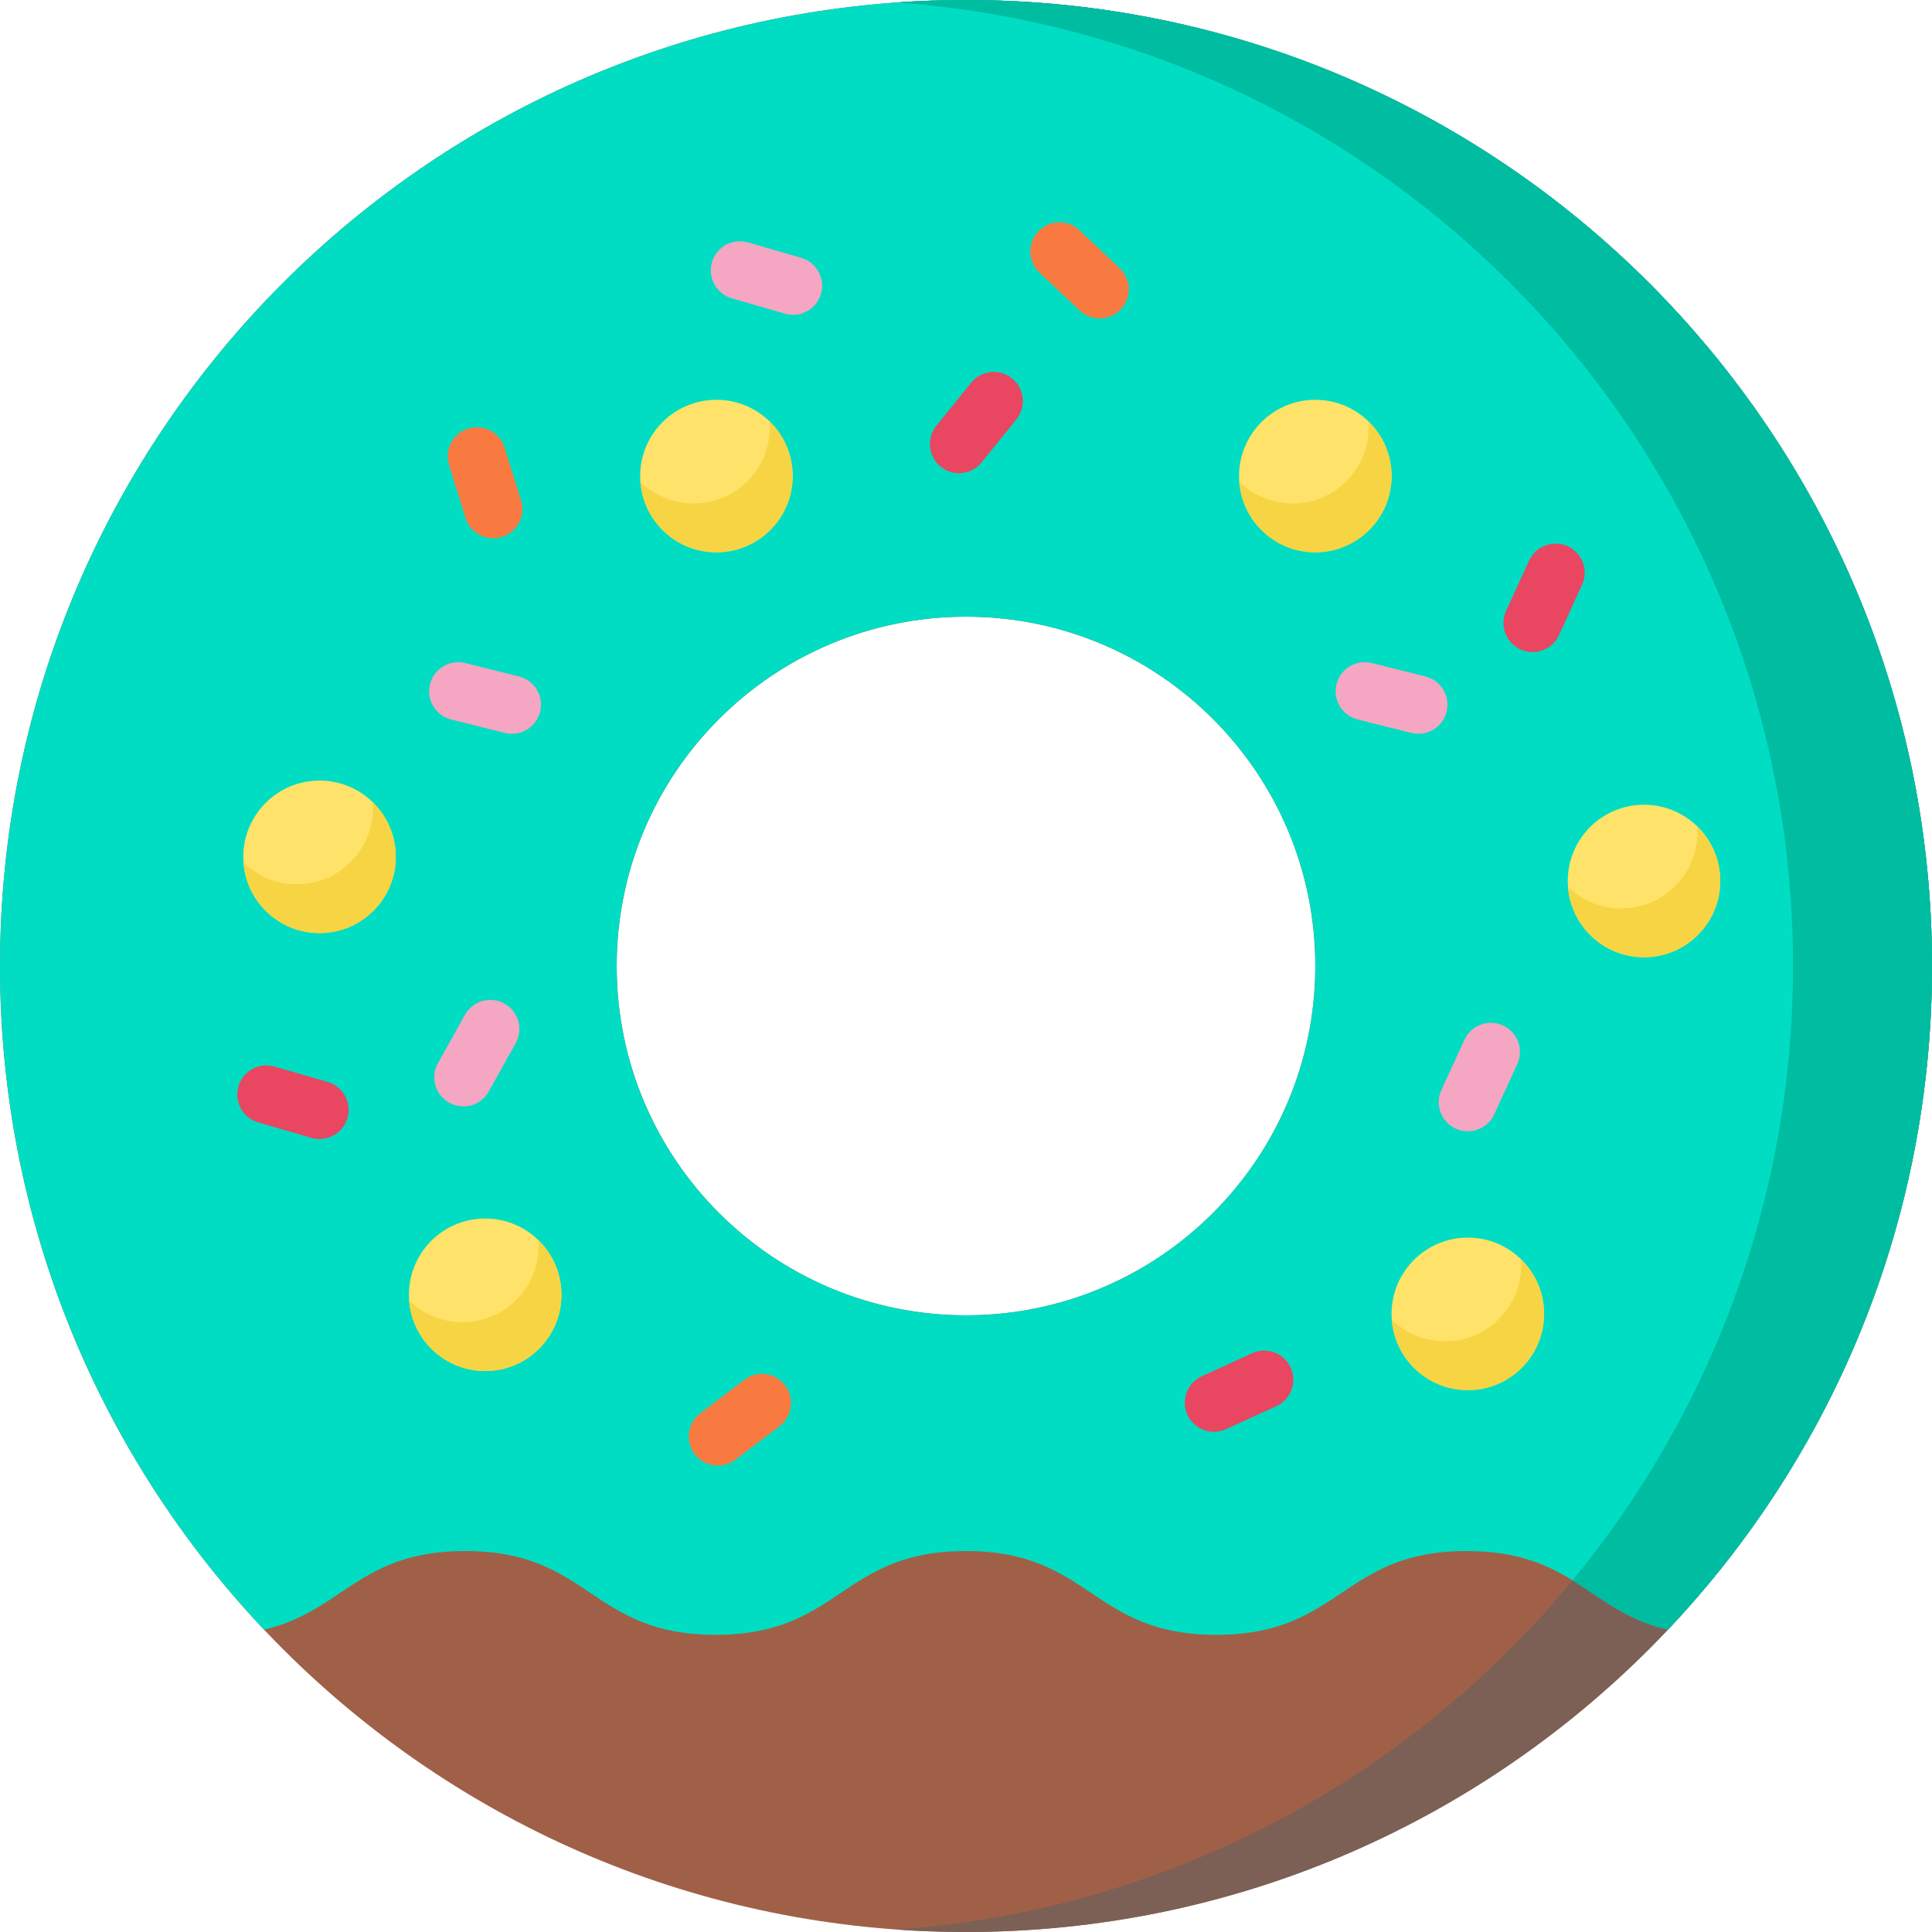 <!-- icon666.com - MILLIONS vector ICONS FREE --><svg version="1.1" id="Capa_1" xmlns="http://www.w3.org/2000/svg" xmlns:xlink="http://www.w3.org/1999/xlink" x="0px" y="0px" viewBox="0 0 512 512" style="enable-background:new 0 0 512 512;" xml:space="preserve"><path style="" d="M256,0C114.61,0,0,114.61,0,256s114.61,256,256,256s256-114.61,256-256S397.39,0,256,0z M256,348.57 c-51.122,0-92.57-41.448-92.57-92.57s41.449-92.57,92.57-92.57s92.57,41.449,92.57,92.57S307.122,348.57,256,348.57z" fill="#A06047"></path><path style="fill: rgb(124, 96, 85);" d="M256,0c-6.189,0-12.336,0.216-18.411,0.658C370.384,10.095,475.167,120.809,475.167,256 S370.384,501.905,237.589,511.342C243.664,511.784,249.811,512,256,512c141.39,0,256-114.61,256-256S397.39,0,256,0z" fill="#824730"></path><path style="" d="M256,0C114.61,0,0,114.61,0,256c0,68.115,26.594,130.01,69.975,175.868 c20.909-4.842,25.175-20.827,53.311-20.827c33.183,0,33.183,22.205,66.357,22.205s33.173-22.205,66.346-22.205 c33.184,0,33.184,22.205,66.346,22.205c33.184,0,33.184-22.205,66.357-22.205c28.146,0,32.412,15.985,53.332,20.827 C485.406,386.01,512,324.115,512,256C512,114.61,397.39,0,256,0z M256,348.57c-51.122,0-92.57-41.448-92.57-92.57 s41.449-92.57,92.57-92.57s92.57,41.449,92.57,92.57S307.122,348.57,256,348.57z" fill="#00DDC2"></path><path style="" d="M256,0c-6.189,0-12.336,0.216-18.411,0.658C370.384,10.095,475.167,120.809,475.167,256 c0,61.844-21.927,118.558-58.431,162.803c7.782,4.79,14.186,10.496,25.288,13.066C485.406,386.01,512,324.115,512,256 C512,114.61,397.39,0,256,0z" fill="#00BCA1"></path><g><circle style="" cx="348.57" cy="126.16" r="20.21" fill="#FFE269"></circle><circle style="" cx="435.68" cy="233.47" r="20.21" fill="#FFE269"></circle><circle style="" cx="84.68" cy="227.07" r="20.21" fill="#FFE269"></circle><circle style="" cx="128.58" cy="343.13" r="20.21" fill="#FFE269"></circle><circle style="" cx="388.99" cy="348.19" r="20.21" fill="#FFE269"></circle><circle style="" cx="189.86" cy="126.16" r="20.21" fill="#FFE269"></circle></g><g><path style="" d="M368.781,126.155c0,11.164-9.046,20.21-20.21,20.21c-10.65,0-19.367-8.224-20.149-18.679 c3.639,3.557,8.625,5.746,14.114,5.746c11.164,0,20.21-9.046,20.21-20.21c0-0.514-0.021-1.028-0.062-1.532 C366.447,115.361,368.781,120.491,368.781,126.155z" fill="#F7D443"></path><path style="" d="M455.882,233.467c0,11.164-9.046,20.21-20.21,20.21c-10.64,0-19.357-8.224-20.138-18.679 c3.629,3.557,8.604,5.746,14.104,5.746c11.164,0,20.21-9.046,20.21-20.21c0-0.514-0.021-1.028-0.062-1.532 C453.548,222.673,455.882,227.802,455.882,233.467z" fill="#F7D443"></path><path style="" d="M104.886,227.072c0,11.154-9.046,20.2-20.21,20.2c-10.64,0-19.367-8.224-20.149-18.668 c3.639,3.557,8.615,5.746,14.114,5.746c11.164,0,20.21-9.046,20.21-20.21c0-0.514-0.021-1.028-0.062-1.532 C102.552,216.279,104.886,221.408,104.886,227.072z" fill="#F7D443"></path><path style="" d="M148.781,343.132c0,11.154-9.046,20.2-20.2,20.2c-10.65,0-19.367-8.224-20.149-18.668 c3.639,3.557,8.615,5.746,14.114,5.746c11.154,0,20.2-9.046,20.2-20.21c0-0.514-0.021-1.028-0.062-1.532 C146.447,332.338,148.781,337.468,148.781,343.132z" fill="#F7D443"></path><path style="" d="M409.191,348.19c0,11.164-9.046,20.21-20.2,20.21c-10.65,0-19.367-8.224-20.149-18.679 c3.639,3.557,8.615,5.746,14.114,5.746c11.154,0,20.2-9.046,20.2-20.21c0-0.514-0.021-1.028-0.062-1.532 C406.857,337.396,409.191,342.526,409.191,348.19z" fill="#F7D443"></path><path style="" d="M210.059,126.155c0,11.164-9.046,20.21-20.2,20.21c-10.65,0-19.367-8.224-20.148-18.679 c3.629,3.557,8.614,5.746,14.114,5.746c11.154,0,20.2-9.046,20.2-20.21c0-0.514-0.021-1.028-0.062-1.532 C207.726,115.361,210.059,120.491,210.059,126.155z" fill="#F7D443"></path></g><path style="" d="M254.138,125.398c-1.701,0-3.412-0.56-4.839-1.712c-3.313-2.675-3.83-7.53-1.154-10.843l9.21-11.404 c2.675-3.311,7.528-3.83,10.842-1.154c3.313,2.675,3.83,7.53,1.154,10.843l-9.21,11.404 C258.617,124.417,256.388,125.398,254.138,125.398z" fill="#E84661"></path><g><path style="" d="M375.896,194.46c-0.619,0-1.248-0.075-1.875-0.232l-14.221-3.554 c-4.131-1.033-6.643-5.218-5.611-9.349c1.033-4.132,5.225-6.638,9.349-5.611l14.221,3.554c4.131,1.033,6.643,5.218,5.611,9.349 C382.495,192.121,379.351,194.46,375.896,194.46z" fill="#F4A6C2"></path><path style="" d="M135.663,194.46c-0.619,0-1.248-0.075-1.875-0.232l-14.221-3.554 c-4.131-1.033-6.643-5.218-5.611-9.349c1.033-4.132,5.225-6.638,9.349-5.611l14.221,3.554c4.131,1.033,6.643,5.218,5.611,9.349 C142.262,192.121,139.118,194.46,135.663,194.46z" fill="#F4A6C2"></path></g><path style="" d="M130.721,142.643c-3.288,0-6.333-2.119-7.361-5.423l-4.353-13.997 c-1.264-4.066,1.007-8.387,5.073-9.651c4.072-1.266,8.388,1.007,9.652,5.073l4.353,13.997c1.264,4.066-1.007,8.387-5.073,9.651 C132.25,142.53,131.479,142.643,130.721,142.643z" fill="#F97A41"></path><path style="" d="M210.162,83.443c-0.711,0-1.434-0.099-2.15-0.307l-14.08-4.08c-4.09-1.185-6.444-5.462-5.258-9.551 c1.185-4.09,5.465-6.443,9.551-5.259l14.08,4.08c4.09,1.185,6.444,5.462,5.258,9.551C216.586,81.25,213.505,83.443,210.162,83.443z" fill="#F4A6C2"></path><g><path style="" d="M84.681,301.844c-0.711,0-1.434-0.099-2.15-0.307l-14.079-4.08c-4.09-1.186-6.444-5.462-5.258-9.552 c1.185-4.089,5.466-6.444,9.551-5.259l14.079,4.08c4.09,1.186,6.444,5.462,5.258,9.552 C91.105,299.651,88.024,301.844,84.681,301.844z" fill="#E84661"></path><path style="" d="M406.134,172.809c-1.075,0-2.167-0.226-3.209-0.704c-3.87-1.775-5.569-6.352-3.794-10.222 l6.112-13.324c1.776-3.87,6.35-5.57,10.223-3.793c3.87,1.775,5.569,6.352,3.794,10.222l-6.112,13.324 C411.85,171.14,409.056,172.809,406.134,172.809z" fill="#E84661"></path></g><path style="" d="M388.983,299.804c-1.075,0-2.167-0.226-3.209-0.704c-3.87-1.775-5.569-6.352-3.794-10.222 l6.112-13.324c1.776-3.87,6.35-5.569,10.223-3.793c3.87,1.775,5.569,6.352,3.794,10.222l-6.112,13.324 C394.698,298.135,391.904,299.804,388.983,299.804z" fill="#F4A6C2"></path><path style="" d="M321.704,379.444c-2.924,0-5.721-1.672-7.016-4.505c-1.771-3.873-0.067-8.447,3.805-10.218 l13.331-6.096c3.874-1.77,8.448-0.067,10.218,3.805c1.771,3.873,0.067,8.447-3.805,10.218l-13.331,6.096 C323.866,379.219,322.776,379.444,321.704,379.444z" fill="#E84661"></path><path style="" d="M122.792,293.21c-1.271,0-2.56-0.315-3.749-0.978c-3.718-2.074-5.052-6.77-2.978-10.489l7.141-12.802 c2.073-3.718,6.771-5.054,10.489-2.978c3.718,2.074,5.052,6.77,2.978,10.489l-7.141,12.802 C128.122,291.784,125.497,293.21,122.792,293.21z" fill="#F4A6C2"></path><g><path style="" d="M190.256,388.408c-2.324,0-4.62-1.046-6.138-3.036c-2.581-3.387-1.928-8.224,1.458-10.806 l11.658-8.887c3.389-2.582,8.225-1.928,10.806,1.458c2.581,3.387,1.928,8.224-1.458,10.806l-11.658,8.887 C193.528,387.894,191.885,388.408,190.256,388.408z" fill="#F97A41"></path><path style="" d="M291.419,84.388c-1.897,0-3.798-0.696-5.288-2.1l-10.666-10.055 c-3.098-2.921-3.243-7.8-0.321-10.899c2.919-3.1,7.8-3.242,10.898-0.322l10.666,10.055c3.098,2.921,3.243,7.8,0.321,10.899 C295.514,83.576,293.468,84.388,291.419,84.388z" fill="#F97A41"></path></g></svg>